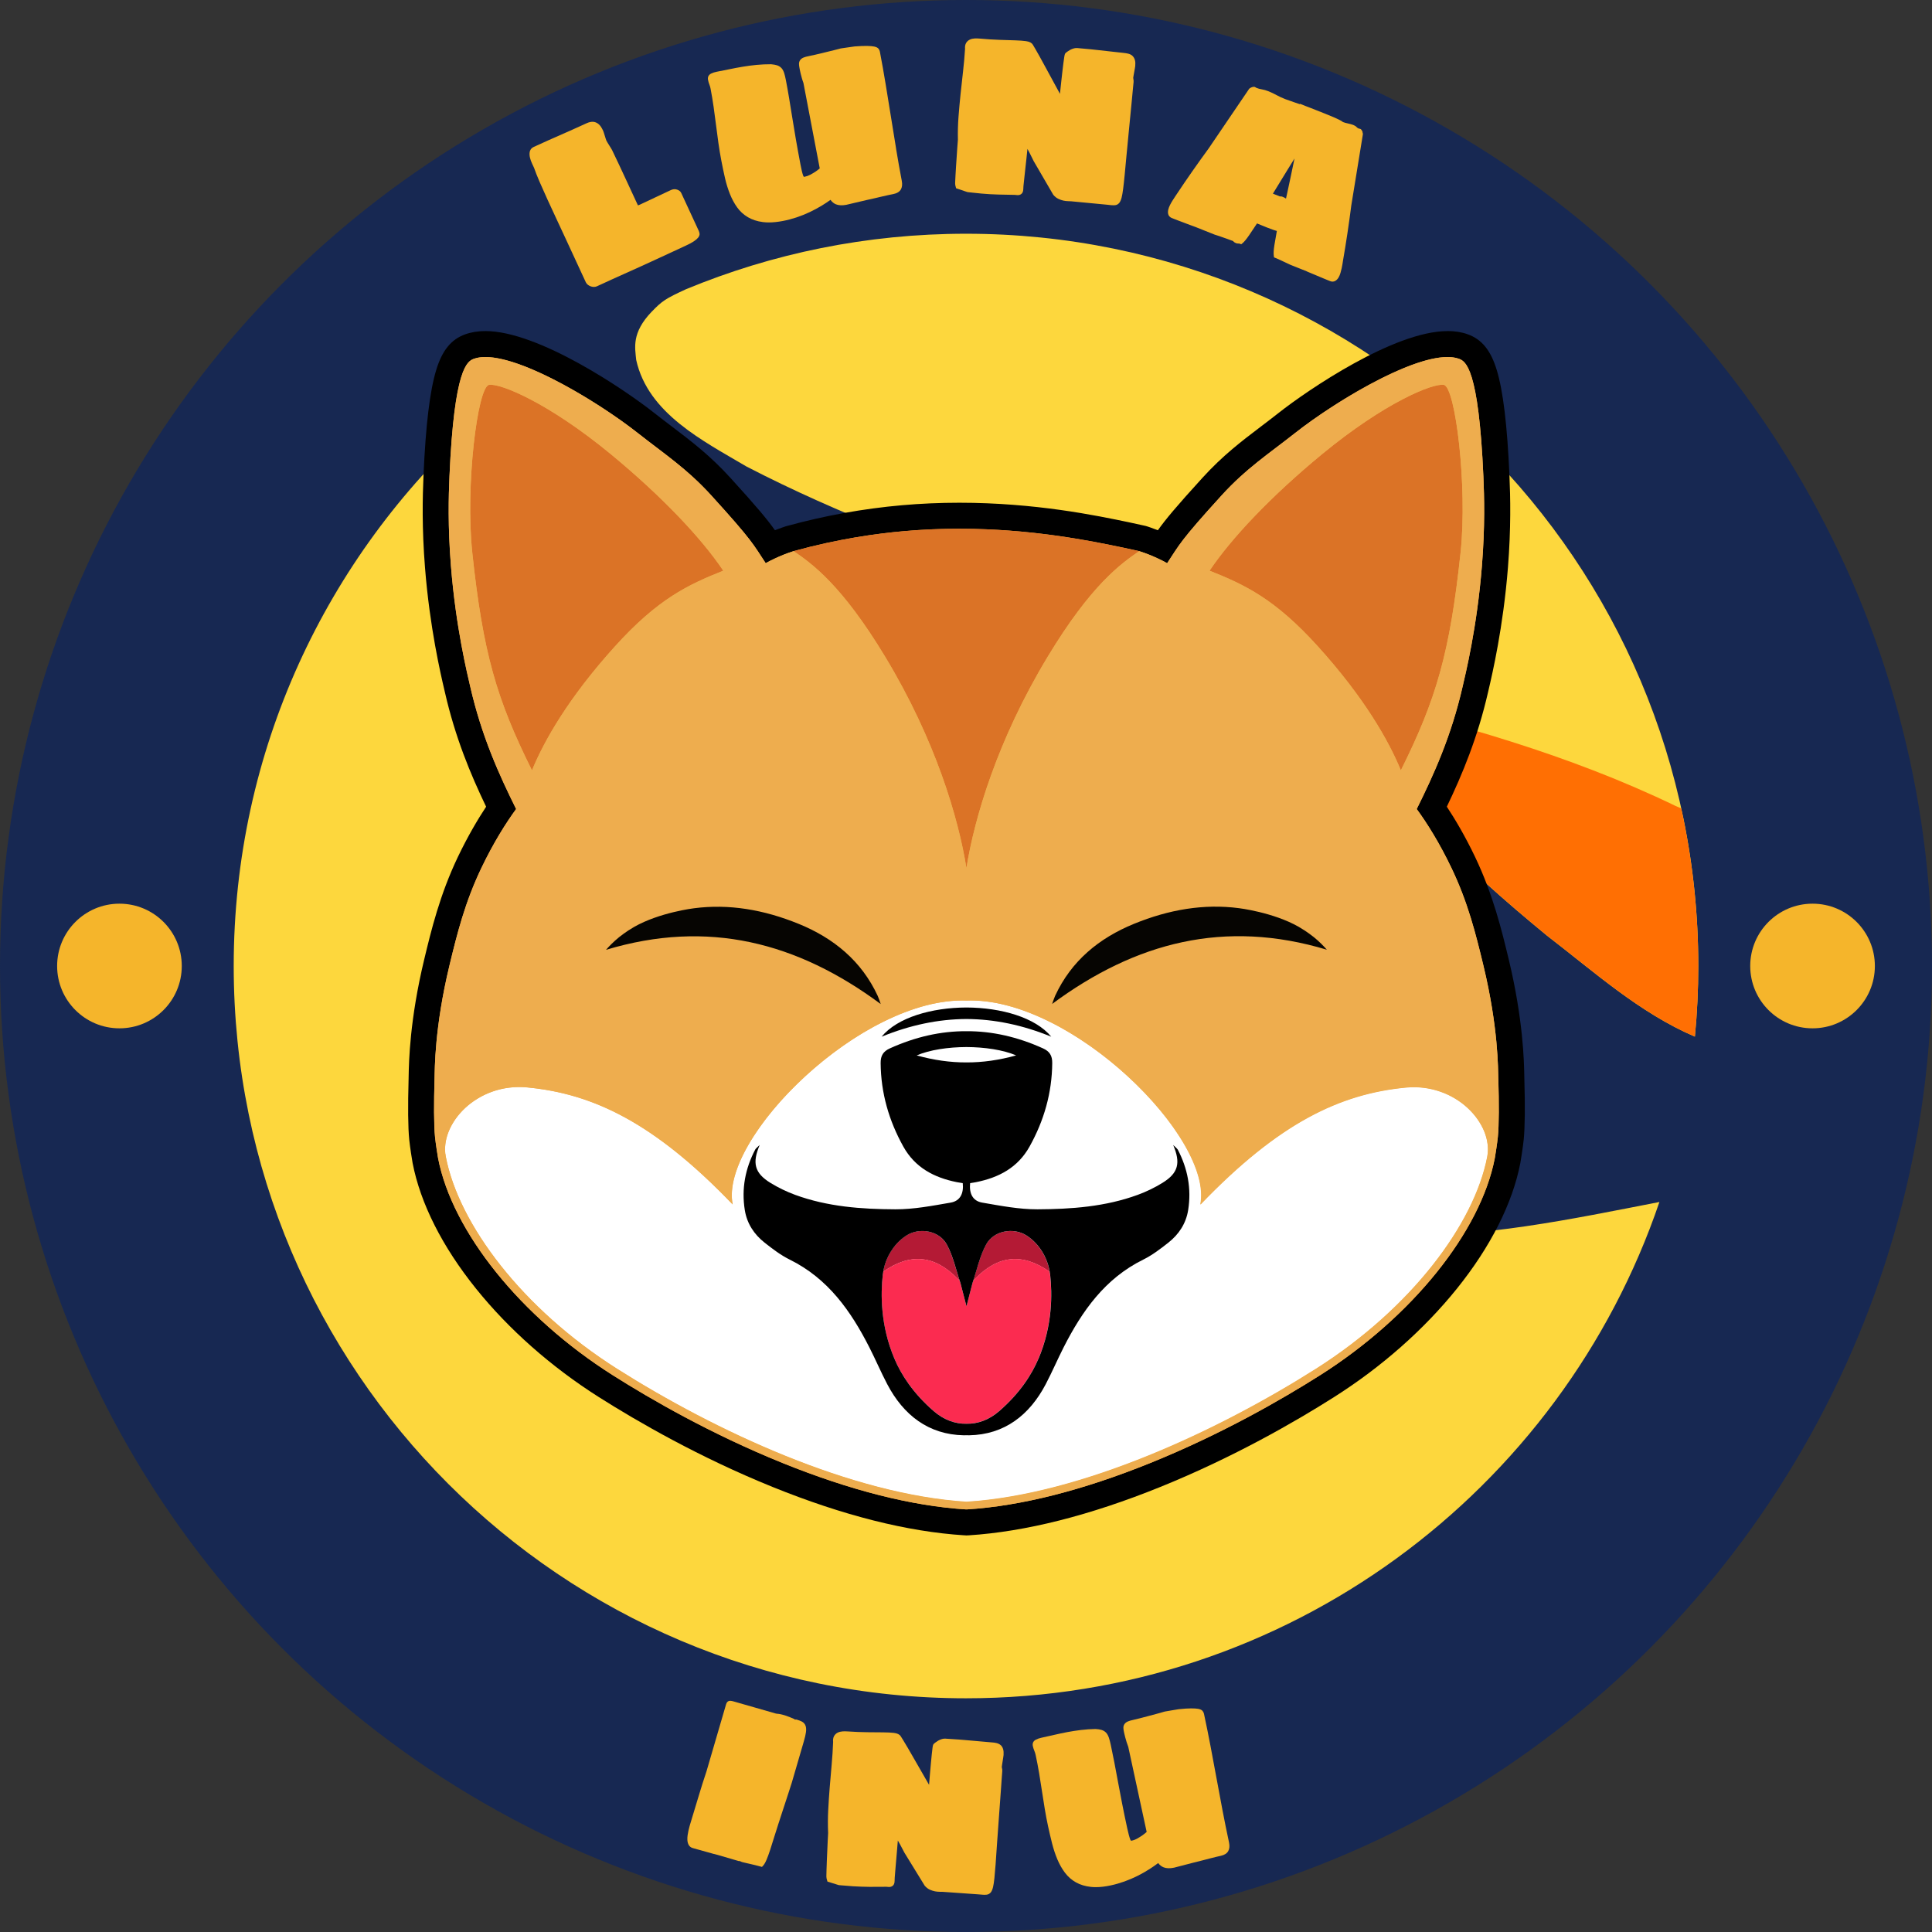 <?xml version="1.0" encoding="UTF-8"?>
<svg id="Layer_2" data-name="Layer 2" xmlns="http://www.w3.org/2000/svg" viewBox="0 0 744 744">
  <rect x="0" y="0" width="744" height="744" fill="#333333" stroke="none"/>
  <defs>
    <style>
      .cls-1 {
        fill: #fb2b50;
      }

      .cls-1, .cls-2, .cls-3, .cls-4, .cls-5, .cls-6, .cls-7, .cls-8, .cls-9, .cls-10, .cls-11 {
        stroke-width: 0px;
      }

      .cls-3 {
        fill: #ff6f03;
      }

      .cls-4 {
        fill: #060502;
      }

      .cls-5 {
        fill: #db7326;
      }

      .cls-6 {
        fill: #eead4e;
      }

      .cls-7 {
        fill: #fff;
      }

      .cls-8 {
        fill: #172852;
      }

      .cls-9 {
        fill: #f5b52b;
      }

      .cls-10 {
        fill: #b41a35;
      }

      .cls-11 {
        fill: #fdd73d;
      }
    </style>
  </defs>
  <g id="BACKGROUND">
    <g id="CIRCLES">
      <circle id="Inner_Circle" data-name="Inner Circle" class="cls-8" cx="372" cy="372" r="372"/>
      <g id="Luna_Logo" data-name="Luna Logo">
        <g id="Luna_Yellow" data-name="Luna Yellow">
          <path id="Top" class="cls-11" d="m250.94,120.06c-7.77,8.11-6.4,13.83-5.94,18.56,4.56,20.61,25.74,31.15,42.48,41.04,71.72,37.12,151.04,55.93,226.83,82.9,15.27,40.19,48.65,70.76,81.41,97.73,18.19,13.97,35.61,29.75,56.97,38.91.86-8.95,1.31-18.01,1.31-27.19,0-155.74-126.26-282-282-282-38.2,0-74.62,7.61-107.85,21.38-7.73,3.56-9.13,4.42-13.21,8.68Z"/>
          <path id="Bottom" class="cls-11" d="m535.38,475.77c-95.51,1.57-189.38-40-255.28-107.72-54.22-55.46-87.32-128.93-97.32-205.14-56.98,51.6-92.78,126.16-92.78,209.09,0,155.74,126.26,282,282,282,123.94,0,229.21-79.96,267.03-191.12-34.22,6.65-68.57,13.97-103.65,12.89Z"/>
        </g>
        <path id="Luna_Orange" data-name="Luna Orange" class="cls-3" d="m645.25,310.36c-40.92-19.76-84.72-32.02-128.79-42.51,16.1,37.6,47.95,66.66,79.26,92.43,18.19,13.97,35.61,29.75,56.97,38.91.86-8.95,1.31-18.01,1.31-27.19,0-20.84-2.28-41.14-6.57-60.69l-2.19-.95Z"/>
      </g>
      <circle id="Right_Side_Circle" data-name="Right Side Circle" class="cls-9" cx="698" cy="372" r="24"/>
      <circle id="Left_Side_Circle" data-name="Left Side Circle" class="cls-9" cx="46" cy="372" r="24"/>
    </g>
    <g id="TEXT">
      <g id="Inu">
        <path class="cls-9" d="m308.8,662.96c-.52-.26-1.19-.52-1.99-.75l-.16-.04-.63.02-.12-.19-.28-.12c-1.16-.51-2.16-.91-2.96-1.17-.81-.27-1.46-.45-1.99-.56-.54-.11-.97-.17-1.32-.19-.2,0-.39-.04-.55-.08-2.76-.81-5.49-1.59-8.19-2.35-2.69-.76-5.4-1.53-8.13-2.33-.4-.12-.79-.2-1.15-.23-.3-.04-1.32-.03-1.72,1.34l-7.52,25.74c-1.09,3.25-2.16,6.64-3.19,10.09-1.02,3.44-2.04,6.8-3.05,10.09l-.31,1.06c-.14.49-.28,1.03-.41,1.62-.13.59-.24,1.19-.33,1.81-.1.66-.13,1.3-.09,1.89.04.67.2,1.26.46,1.78.33.63.88,1.08,1.59,1.28.32.09.98.28,1.97.55l3.12.87c1.09.31,2.08.58,2.94.82.93.26,1.31.35,1.51.38l8.42,2.46.05-.18c.25.2.56.36.95.47l.23.07s.31.08.84.2l1.78.41c.7.16,1.44.33,2.22.52.76.18,1.44.36,2.04.53l.59.17.42-.45c.46-.5.92-1.29,1.39-2.41.43-1.02.88-2.27,1.35-3.7.46-1.41.94-2.96,1.46-4.64.52-1.67,1.07-3.4,1.65-5.19v-.02c.03-.07.16-.49.42-1.26.26-.8.58-1.8.96-2.97.37-1.17.78-2.42,1.23-3.75.45-1.35.86-2.61,1.24-3.79.37-1.17.68-2.14.94-2.92l.1-.32c.19-.59.29-.9.3-.92l4.65-15.94c.44-1.49.71-2.66.83-3.56.14-1.01.1-1.82-.13-2.48-.26-.74-.75-1.31-1.45-1.66Z"/>
        <path class="cls-9" d="m385.37,672.05c-.43-.38-.97-.65-1.62-.81-.54-.13-1.18-.22-1.89-.26-.06,0-.39-.03-.99-.09-.62-.06-1.39-.12-2.3-.2-.91-.07-1.89-.16-2.95-.26-1.06-.1-2.05-.18-2.97-.26-.91-.07-1.68-.14-2.31-.2-.64-.06-1.01-.09-1.1-.09l-4.75-.31c-.6-.08-1.19-.03-1.75.13-.52.15-1,.35-1.43.6-.39.23-.74.46-1.05.7-.28.22-.49.39-.61.49-.32.28-.42.64-.55,1.65-.08.64-.18,1.48-.29,2.52-.11,1.04-.22,2.21-.34,3.51l-.35,3.97c-.12,1.35-.23,2.67-.33,3.96,0,.07-.01.15-.02.22l-5.98-10.4c-.82-1.43-1.57-2.72-2.24-3.88-.68-1.16-1.26-2.13-1.74-2.91-.48-.77-.8-1.28-.95-1.51-.45-.71-1.31-1.13-2.62-1.29-1.02-.12-2.41-.2-4.13-.21-1.69-.02-3.71-.03-6.05-.05-2.3-.02-4.94-.12-7.84-.32-.56-.04-1.14-.04-1.73,0-.67.04-1.28.19-1.84.45-.64.3-1.13.76-1.47,1.38-.33.6-.44,1.35-.35,2.25-.11,2.89-.3,5.81-.56,8.69-.26,2.93-.51,5.84-.75,8.76-.24,2.91-.43,5.86-.58,8.79-.15,2.93-.16,5.9-.03,8.82-.05.82-.11,1.81-.16,2.97l-.33,7.44c-.06,1.25-.1,2.38-.12,3.38l-.06,2.43c-.01.45-.02.88.07,1.23h-.01s.35,1.25.35,1.25l4.27,1.33.23.04c.05,0,.25.02.65.06.44.04.94.08,1.5.12.54.04,1.1.08,1.67.13.59.05,1.06.09,1.43.12,2.27.15,4.5.2,6.54.23,2.03,0,4.17-.01,6.42-.03.72.11,1.25.11,1.67,0,.56-.15.98-.49,1.22-.98.18-.37.27-.81.26-1.32,0-.32,0-.71.04-1.15.02-.3.06-.84.13-1.62.07-.79.14-1.68.22-2.69.08-1,.17-2.08.28-3.22.1-1.15.2-2.25.28-3.3.08-1.05.16-1.98.23-2.81.02-.27.04-.51.06-.73.25.41.51.86.77,1.34.37.69.72,1.35,1.05,1.98.33.62.54,1.03.68,1.31l7.81,12.71.1.13c.58.67,1.25,1.17,1.97,1.49.66.29,1.32.5,1.95.62.63.12,1.23.16,1.79.17.47,0,.86,0,1.16.02,1.63.11,3.35.23,5.17.36,1.82.13,3.5.25,5.04.36,1.53.1,2.78.19,3.77.27l.45.04h0s1.01.08,1.01.08c.25.02.48.03.7.03.3,0,.57-.02.82-.05.63-.08,1.18-.4,1.6-.94.35-.45.62-1.12.84-2.03.19-.8.35-1.91.51-3.39.15-1.41.3-3.18.47-5.41.16-2.17.34-4.84.55-8.02h0c.03-.41.09-1.33.2-2.75.11-1.42.23-3.11.36-5.06.13-1.94.28-4,.45-6.18.17-2.18.32-4.24.45-6.16.13-1.92.24-3.57.35-4.98.11-1.41.17-2.3.2-2.66.03-.41-.01-.82-.12-1.22-.06-.21-.07-.34-.06-.42.01-.2.05-.5.12-.89.07-.44.14-.9.22-1.39.07-.47.14-.92.21-1.33.08-.46.12-.78.13-.96.06-.89,0-1.62-.16-2.21-.18-.66-.5-1.2-.95-1.6Z"/>
        <path class="cls-9" d="m473.28,709.47c-.9-4.17-1.74-8.34-2.51-12.38-.78-4.11-1.54-8.21-2.3-12.3-.76-4.1-1.53-8.21-2.3-12.33-.79-4.16-1.64-8.37-2.53-12.49-.09-.4-.27-.78-.55-1.11-.33-.4-.88-.65-1.71-.8-.63-.11-1.5-.17-2.65-.17-1.17,0-2.72.09-4.83.31-.94.17-1.77.31-2.53.42-.65.11-1.26.22-1.81.31-.59.1-.94.16-1.05.18l-.1.03c-.48.16-1.28.38-2.39.68-1.12.3-2.32.62-3.58.96-1.25.34-2.44.65-3.58.94-1.12.29-1.97.49-2.53.61-.82.18-1.45.36-1.93.56-.58.25-1.03.57-1.32.97-.32.43-.48.93-.47,1.49,0,.41.07.9.19,1.48l.16.75c.09.41.21.89.36,1.46.15.56.32,1.17.52,1.81.19.63.41,1.25.65,1.86l7.08,32.75c-.5.45-1.03.87-1.57,1.26-.6.42-1.29.85-2.04,1.28-.69.39-1.43.67-2.2.83-.15.03-.3.07-.52-.49-.33-.85-.71-2.28-1.14-4.24-.78-3.59-1.43-6.75-2-9.66-.58-2.95-1.11-5.74-1.59-8.35-.48-2.62-.94-5.09-1.39-7.41-.44-2.3-.91-4.6-1.39-6.84-.24-1.11-.48-1.99-.72-2.7-.28-.81-.64-1.45-1.09-1.92-.47-.49-1.06-.84-1.76-1.05-.6-.18-1.33-.29-2.3-.35-1.88.04-3.75.16-5.56.38-1.8.22-3.59.5-5.31.82-1.69.33-3.41.69-5.09,1.08-1.65.38-3.29.75-4.9,1.1-.79.17-1.5.42-2.13.75-.95.5-1.36,1.38-1.14,2.42.15.68.35,1.32.6,1.9.2.46.36.97.48,1.52.5,2.33.96,4.7,1.35,7.05.39,2.34.76,4.66,1.1,6.96.34,2.31.7,4.6,1.08,6.85.37,2.25.8,4.51,1.28,6.72.5,2.29,1.02,4.52,1.56,6.64.56,2.17,1.24,4.22,2.03,6.08.8,1.89,1.78,3.6,2.9,5.09,1.15,1.53,2.58,2.78,4.24,3.71,1.66.93,3.62,1.52,5.83,1.75.58.06,1.18.09,1.81.09,1.75,0,3.7-.23,5.81-.69,1.73-.37,3.49-.88,5.22-1.5,1.72-.62,3.41-1.34,5.03-2.15,1.61-.81,3.18-1.7,4.67-2.65,1.15-.74,2.25-1.5,3.29-2.29.59.79,1.3,1.35,2.12,1.66,1.08.41,2.42.45,4.02.11,2.76-.71,5.35-1.38,7.75-2.01,1.03-.25,2.06-.51,3.12-.78,1.05-.27,2.03-.52,2.96-.77.92-.24,1.74-.45,2.47-.62s1.3-.3,1.7-.39c1.37-.3,2.32-.9,2.83-1.8.49-.86.59-2,.3-3.38Z"/>
      </g>
      <g id="Luna">
        <path class="cls-9" d="m269.19,89.12l-6.85-14.8c-.28-.61-.83-1.05-1.62-1.31-.77-.25-1.55-.19-2.34.17-2.21,1.02-4.32,2.02-6.32,2.97-1.99.95-3.88,1.84-5.66,2.66-.37.17-.59.25-.73.29l-4.89-10.56c-.77-1.67-1.58-3.4-2.42-5.18-.84-1.78-1.72-3.64-2.65-5.57-.01-.03-.13-.24-.37-.64-.21-.34-.44-.72-.72-1.15-.26-.4-.49-.78-.71-1.15-.2-.35-.33-.58-.4-.72-.04-.09-.11-.29-.22-.61-.12-.35-.24-.74-.36-1.15-.13-.45-.26-.86-.39-1.25-.14-.42-.24-.68-.28-.77-.55-1.2-1.12-2.04-1.75-2.56-.68-.57-1.43-.87-2.23-.89-.73-.01-1.49.16-2.32.53-.7.31-1.48.66-2.34,1.06-1.55.72-2.95,1.35-4.2,1.9l-3.84,1.69c-1.31.57-2.75,1.21-4.33,1.91-1.58.7-3.49,1.57-5.7,2.59-1.11.52-1.47,1.37-1.57,1.99-.11.69-.07,1.44.13,2.23.18.71.44,1.44.77,2.15l.79,1.7c.5,1.46,1.21,3.26,2.11,5.34.9,2.08,1.92,4.37,3.03,6.8,1.11,2.43,2.27,4.94,3.48,7.52,1.21,2.58,2.36,5.05,3.45,7.41l7.86,16.99c.17.38.45.71.81.98.31.24.66.43,1.03.57.37.14.76.21,1.15.23.06,0,.11,0,.17,0,.4,0,.76-.08,1.09-.23,2.13-.99,4.12-1.9,5.97-2.74,1.85-.84,3.67-1.66,5.46-2.46,1.8-.8,3.63-1.63,5.49-2.47s3.88-1.77,6.04-2.77l11.26-5.21c1.42-.66,2.47-1.22,3.19-1.72.76-.53,1.29-.99,1.61-1.4.44-.57.61-1.12.51-1.63-.06-.31-.13-.55-.23-.76Z"/>
        <path class="cls-9" d="m345.07,57.16c-.68-4.12-1.34-8.24-2-12.35-.66-4.11-1.33-8.24-2.01-12.38-.68-4.14-1.43-8.36-2.23-12.55-.08-.41-.25-.78-.52-1.12-.32-.4-.86-.67-1.69-.84-.64-.13-1.52-.21-2.71-.23-1.15-.02-2.73.04-4.77.19-.94.15-1.77.27-2.54.36-.65.1-1.26.19-1.82.26-.59.08-.94.14-1.05.16l-.1.03c-.49.15-1.3.36-2.4.62-1.13.27-2.33.57-3.6.88-1.26.31-2.46.6-3.6.86-1.13.26-1.98.44-2.54.55-.83.16-1.47.33-1.95.52-.59.23-1.04.55-1.34.94-.33.42-.5.92-.51,1.48,0,.41.04.9.16,1.49l.14.76c.08.41.19.9.32,1.47.14.56.29,1.17.48,1.82.18.64.38,1.27.61,1.87l6.28,32.9c-.51.44-1.05.84-1.6,1.22-.61.41-1.31.82-2.08,1.23-.7.37-1.44.63-2.21.78-.15.03-.3.06-.51-.5-.31-.86-.66-2.29-1.03-4.27-.67-3.5-1.26-6.76-1.77-9.7-.51-2.97-.97-5.76-1.39-8.38-.42-2.63-.82-5.11-1.21-7.45-.39-2.34-.8-4.65-1.23-6.87-.21-1.09-.43-2.01-.65-2.72-.26-.82-.6-1.46-1.04-1.95-.46-.5-1.04-.87-1.73-1.09-.6-.19-1.32-.32-2.29-.41-1.89,0-3.76.07-5.57.25-1.8.17-3.59.41-5.32.7-1.71.28-3.43.61-5.12.96-1.66.35-3.3.67-4.93.98-.79.15-1.52.39-2.15.7-.96.48-1.4,1.35-1.2,2.39.13.69.32,1.33.55,1.91.19.46.34.98.44,1.53.45,2.36.85,4.74,1.18,7.08.34,2.35.65,4.68.93,6.99.29,2.32.59,4.61.91,6.88.32,2.26.7,4.53,1.12,6.74.44,2.29.91,4.54,1.4,6.68.5,2.19,1.14,4.25,1.89,6.13.76,1.91,1.69,3.65,2.77,5.16,1.11,1.56,2.51,2.84,4.15,3.81,1.64.97,3.58,1.61,5.79,1.89.72.09,1.49.14,2.3.14,1.62,0,3.4-.19,5.33-.55,1.74-.33,3.51-.79,5.26-1.37,1.74-.58,3.45-1.26,5.08-2.03,1.63-.77,3.22-1.62,4.73-2.54,1.17-.71,2.29-1.45,3.34-2.21.57.8,1.27,1.38,2.07,1.71,1.07.44,2.4.51,4.02.2,2.78-.64,5.38-1.25,7.79-1.83,1.03-.23,2.08-.46,3.13-.7,1.05-.24,2.05-.48,2.98-.7.92-.22,1.75-.4,2.49-.56.74-.15,1.31-.27,1.71-.35,1.37-.26,2.34-.85,2.88-1.73.52-.85.64-1.99.38-3.37-.79-4.16-1.54-8.35-2.21-12.44Z"/>
        <path class="cls-9" d="m436.12,21.52c-.42-.39-.96-.67-1.6-.84-.54-.14-1.17-.24-1.88-.31-.06,0-.39-.04-1-.11-.62-.07-1.39-.15-2.3-.25-.9-.1-1.88-.2-2.94-.33-1.06-.12-2.05-.23-2.96-.33-.91-.1-1.67-.18-2.31-.25-.65-.07-1.01-.11-1.09-.12l-4.74-.43c-.59-.09-1.19-.06-1.75.09-.52.13-1.01.33-1.45.57-.4.22-.76.45-1.06.67-.29.21-.5.38-.62.48-.33.27-.43.63-.59,1.63-.1.64-.22,1.48-.35,2.52-.14,1.04-.28,2.2-.42,3.5l-.44,3.96c-.15,1.35-.29,2.67-.42,3.95,0,.07-.01.15-.02.22l-5.73-10.54c-.79-1.45-1.5-2.76-2.15-3.93-.65-1.18-1.21-2.16-1.67-2.94-.46-.79-.77-1.3-.91-1.53-.43-.72-1.28-1.16-2.59-1.35-1.02-.15-2.41-.25-4.13-.31l-6.05-.19c-2.3-.07-4.93-.24-7.83-.5-.56-.05-1.13-.06-1.73-.04-.67.03-1.29.16-1.85.41-.64.28-1.15.73-1.51,1.34-.34.59-.48,1.35-.4,2.25-.18,2.89-.44,5.81-.77,8.68-.33,2.92-.65,5.83-.96,8.74-.3,2.9-.57,5.85-.79,8.77-.22,2.93-.3,5.89-.23,8.81-.07.82-.15,1.81-.23,2.97l-.5,7.43c-.08,1.25-.15,2.38-.2,3.38l-.12,2.43c-.02.45-.04.88.04,1.23h-.01s.32,1.25.32,1.25l4.24,1.43.22.05s.26.03.66.08c.43.05.94.11,1.5.16.54.05,1.1.11,1.67.17.58.07,1.06.12,1.43.15,2.27.2,4.47.33,6.54.38,2.03.05,4.17.09,6.41.13.72.12,1.25.13,1.67.03.56-.14.99-.47,1.25-.95.19-.36.29-.81.29-1.31,0-.32.02-.71.06-1.14.03-.3.08-.84.17-1.61l.29-2.69c.1-1,.22-2.07.35-3.21.13-1.14.25-2.24.36-3.29.11-1.04.21-1.98.29-2.8.03-.27.05-.51.08-.73.24.41.49.87.74,1.36.35.7.69,1.36,1,2,.31.63.51,1.04.65,1.32l7.5,12.89.1.14c.57.68,1.22,1.2,1.94,1.53.65.31,1.3.53,1.93.67.63.13,1.23.2,1.79.21.47,0,.86.02,1.16.05,1.62.15,3.34.31,5.16.49,1.82.18,3.5.34,5.03.48,1.52.14,2.78.26,3.77.36.17.02.32.03.45.05h0s1.01.11,1.01.11c.32.03.62.04.9.04.22,0,.43,0,.62-.03.63-.06,1.19-.37,1.62-.9.36-.44.65-1.1.89-2.01.2-.8.4-1.91.59-3.38.18-1.42.38-3.18.59-5.4.21-2.16.46-4.83.75-8h0c.04-.41.13-1.32.27-2.74.14-1.42.3-3.1.48-5.05.17-1.94.37-3.99.6-6.16.22-2.18.42-4.23.6-6.15.17-1.91.33-3.57.47-4.97.14-1.41.23-2.29.26-2.65.04-.41,0-.82-.09-1.22-.05-.21-.06-.35-.05-.42.02-.2.07-.5.14-.89.08-.44.17-.9.25-1.38.08-.47.17-.92.24-1.32.09-.45.14-.77.15-.96.08-.89.05-1.62-.11-2.22-.17-.67-.48-1.21-.91-1.62Z"/>
        <path class="cls-9" d="m524.73,50.79c-.16-.37-.33-.66-.53-.88l-.16-.18-.22-.09c-.21-.08-.42-.14-.6-.16-.04,0-.08-.02-.13-.04-.19-.08-.35-.19-.5-.35-.35-.39-.76-.68-1.21-.86-.8-.32-1.6-.56-2.4-.71-.59-.12-1.21-.29-1.82-.52-.25-.23-.64-.47-1.25-.78-.7-.36-1.58-.76-2.59-1.19-1.01-.43-2.11-.88-3.29-1.35l-3.3-1.31c-1.03-.41-1.93-.76-2.68-1.05-.74-.28-1.19-.45-1.34-.51l-2.18-.87.08.2c-.55-.18-1.14-.38-1.77-.6-.68-.24-1.32-.46-1.91-.67-.58-.2-1.08-.38-1.48-.52-.36-.13-.57-.21-.62-.22-1.2-.48-2.28-.98-3.22-1.5-1.02-.56-2.12-1.08-3.25-1.53-.81-.32-1.65-.56-2.49-.7-.71-.12-1.37-.3-1.97-.54-.05-.02-.09-.04-.11-.05-.15-.12-.33-.22-.55-.3l-.19-.08h-.21c-.35.01-.72.11-1.1.29-.44.21-.74.46-.9.78l-15.39,22.66c-2.07,2.82-4.2,5.8-6.33,8.85-2.12,3.03-4.17,6.04-6.09,8.94-.15.21-.36.53-.63.95-.27.42-.57.88-.89,1.38-.33.52-.65,1.07-.93,1.63-.3.6-.53,1.18-.67,1.75-.16.64-.17,1.24-.05,1.76.16.69.64,1.23,1.35,1.52l1.08.43c.52.21,1.11.44,1.78.69l4.1,1.54c.63.23,1.14.43,1.55.57.38.14.6.22.65.24l7.38,2.94c.43.14.82.26,1.16.37.33.1.7.23,1.12.38.44.16.88.31,1.33.46,1.02.35,2.19.77,3.5,1.26.23.33.58.59,1.04.77l.23.09c.19.08.4.1.89.11.26,0,.38.04.42.06l.54.22.46-.37c.7-.56,1.55-1.6,2.62-3.16.88-1.3,1.89-2.8,3.01-4.5.49.2,1,.41,1.53.63.82.34,1.63.67,2.44.99.81.32,1.61.62,2.38.88.45.15.88.29,1.29.4-.37,2.02-.69,3.83-.94,5.41-.3,1.92-.38,3.29-.23,4.2l.09.56.52.21c.5.2,1.07.45,1.72.75.66.31,1.29.6,1.88.88l1.51.71c.45.21.68.32.71.33l.23.09c.06.03.13.05.19.06v.02s5.77,2.3,5.77,2.3c.19.12.44.22.77.35.41.16.91.37,1.51.63l4.02,1.69c.67.28,1.26.53,1.78.73l1.04.41c.3.12.6.18.89.18.39,0,.77-.11,1.12-.33.48-.3.89-.74,1.22-1.32.29-.5.53-1.08.71-1.73.18-.6.33-1.19.46-1.8.13-.6.23-1.15.31-1.66l.17-1.1c.6-3.43,1.18-7.03,1.73-10.68.55-3.67,1.05-7.3,1.49-10.74l4.41-27.07c.1-.36.05-.76-.15-1.22Zm-26.22,10.23l-.79,3.78c-.32,1.51-.64,3.05-.97,4.62-.33,1.56-.65,3.09-.98,4.58l-.54,2.47c-.38-.26-.81-.49-1.3-.68l-.16-.06c-.18-.07-.38-.1-.67-.1-.08,0-.16,0-.23.01l-2.68-1.07c.46-.75.96-1.57,1.5-2.45.8-1.3,1.61-2.63,2.43-3.97.82-1.34,1.62-2.65,2.42-3.94l1.97-3.18Z"/>
      </g>
    </g>
  </g>
  <g id="FACE">
    <g id="Components">
      <g id="Backing">
        <path class="cls-6" d="m371.67,586.26c-21.32-1.34-45.62-7.48-72.23-18.25-27.83-11.26-51.34-24.82-66.16-34.22-36.5-23.13-63.77-57.22-69.48-86.85-.19-.98-.98-6.05-1.23-8.57-.45-4.51-.53-12.26-.22-23.03,0-.28.01-.63.02-1.04.1-5.19.39-20.96,5.86-43.71,3.32-13.8,6.36-25.39,12.63-38.49,4.39-9.17,8.76-16.21,12.09-21.03-6.32-12.93-12.6-27.45-16.74-45.56l-.27-1.17c-1.36-5.81-5.49-23.48-7.28-46.07-1.2-15.12-.93-26.68-.57-35.06,1.86-42.38,7.09-47.72,12.74-49.76,1.78-.64,3.83-.97,6.08-.97,16.98,0,46.97,18.65,61.88,30.41,2.32,1.83,4.59,3.55,6.79,5.22,7.44,5.65,14.46,10.98,21.99,19.26,13.2,14.5,15.88,18.19,19.02,23.01,1.95-.9,4.59-2.01,7.45-2.9l.24-.07c14.34-3.94,28.98-6.59,43.52-7.87,7.09-.62,14.37-.94,21.64-.94,28.76,0,51.91,4.83,64.34,7.43,2.54.53,4.63,1,6.03,1.32l.17.04.29.09c2.86.9,5.5,2.01,7.45,2.9,3.15-4.82,5.83-8.51,19.03-23.01,7.53-8.27,14.56-13.61,21.99-19.25,2.2-1.67,4.47-3.39,6.79-5.22,14.91-11.76,44.89-30.41,61.88-30.41,2.26,0,4.3.33,6.08.97,5.87,2.12,10.88,7.33,12.74,49.76.37,8.38.63,19.94-.57,35.06-1.79,22.59-5.92,40.26-7.28,46.07l-.27,1.18c-4.14,18.11-10.41,32.63-16.74,45.56,3.33,4.81,7.71,11.86,12.09,21.03,6.27,13.1,9.31,24.69,12.63,38.49,5.47,22.74,5.77,38.52,5.86,43.7,0,.42.01.77.02,1.05.31,10.78.24,18.53-.22,23.03-.25,2.51-1.04,7.59-1.23,8.57-5.71,29.63-32.98,63.72-69.48,86.85-14.82,9.39-38.33,22.95-66.16,34.22-26.61,10.77-50.91,16.91-72.23,18.25l-.5.03-.5-.03Z"/>
        <path class="cls-2" d="m557.41,137.49c1.64,0,3.12.21,4.39.67,2.56.92,7.61,3.44,9.44,45.28.34,7.8.66,19.2-.56,34.44-1.9,23.95-6.41,41.98-7.44,46.53-4.39,19.19-11.19,34.11-17.67,47.14,3.91,5.34,8.74,13,13.39,22.72,6.31,13.19,9.34,25.3,12.28,37.5,5.8,24.08,5.64,39.95,5.75,43.72.26,9.11.28,17.64-.19,22.39-.24,2.41-1.01,7.33-1.17,8.12-5.46,28.34-31.86,61.14-67.25,83.57-14.65,9.28-37.88,22.68-65.36,33.8-26.11,10.56-49.88,16.59-70.67,17.89h-.19s-.19,0-.19,0c-20.78-1.31-44.56-7.33-70.67-17.89-27.48-11.12-50.71-24.52-65.36-33.8-35.39-22.43-61.79-55.23-67.25-83.57-.15-.79-.93-5.76-1.17-8.12-.48-4.74-.46-13.28-.19-22.39.11-3.77-.05-19.64,5.75-43.72,2.94-12.2,5.96-24.31,12.28-37.5,4.65-9.72,9.48-17.38,13.39-22.72-6.47-13.03-13.28-27.94-17.67-47.14-1.04-4.54-5.54-22.58-7.44-46.53-1.21-15.25-.9-26.64-.56-34.44,1.83-41.83,6.88-44.35,9.44-45.28,1.27-.46,2.74-.67,4.39-.67,14.93,0,43.87,17.58,58.78,29.34,10.1,7.96,18.76,13.57,28.18,23.92,16.08,17.67,16.18,18.88,20.99,26.14.12-.06.41-.23.89-.5,0,0,4.53-2.48,9.79-4.13.02,0,.05-.01.07-.02,17.18-4.72,31.85-6.76,42.63-7.7,7.34-.64,14.42-.92,21.2-.92,27.55,0,49.99,4.54,63.32,7.33,2.5.52,4.56.98,5.94,1.3.02,0,.05.01.07.02,5.26,1.65,9.79,4.13,9.79,4.13.49.27.78.44.89.5,4.81-7.26,4.9-8.47,20.99-26.14,9.42-10.34,18.08-15.95,28.18-23.92,14.91-11.76,43.85-29.34,58.78-29.34m0-10c-20.55,0-53.87,22.73-64.97,31.48-2.28,1.8-4.54,3.51-6.71,5.16-7.63,5.79-14.83,11.26-22.67,19.87-10.18,11.18-14.19,16-17.16,20.18-2.3-.89-4.08-1.47-4.12-1.48l-.09-.03h-.05s-.31-.11-.31-.11l-.4-.09c-2.02-.46-4.07-.91-6.12-1.34-12.61-2.63-36.08-7.54-65.36-7.54-7.41,0-14.84.32-22.08.96-14.84,1.3-29.78,4-44.41,8.02l-.18.05-.14.04-.09.03s-1.82.59-4.12,1.48c-2.97-4.18-6.98-9-17.16-20.18-7.84-8.61-15.04-14.08-22.67-19.87-2.18-1.65-4.43-3.36-6.71-5.16-11.1-8.76-44.42-31.48-64.97-31.48-2.84,0-5.46.43-7.78,1.26-5.42,1.96-8.87,6.21-11.17,13.8-2.44,8.03-4.03,21.26-4.87,40.44-.37,8.52-.65,20.28.58,35.67,1.82,22.96,6.02,40.91,7.4,46.81.11.45.2.84.27,1.16,3.97,17.38,9.83,31.48,15.86,44.03-3.18,4.82-7.01,11.27-10.85,19.28-6.99,14.61-10.31,28.4-12.98,39.48-5.6,23.27-5.9,39.46-6,44.78,0,.4-.01.73-.02.99-.31,10.99-.23,18.95.24,23.67.28,2.75,1.1,8.02,1.3,9.02,2.99,15.5,11.43,32.23,24.43,48.38,12.65,15.73,29.01,30.16,47.29,41.75,15,9.5,38.79,23.23,66.96,34.63,27.11,10.97,51.93,17.23,73.79,18.6h.19s.63.05.63.05l.63-.04h.19c21.85-1.39,46.68-7.65,73.79-18.62,28.18-11.4,51.97-25.12,66.96-34.63,18.28-11.58,34.63-26.02,47.29-41.75,12.99-16.15,21.44-32.88,24.43-48.38.2-1.02,1.01-6.22,1.3-9.02.47-4.72.56-12.69.24-23.67,0-.27-.01-.6-.02-.99-.1-5.32-.4-21.51-6-44.78-2.67-11.08-5.99-24.87-12.98-39.48-3.83-8.01-7.67-14.46-10.85-19.28,6.02-12.55,11.88-26.65,15.86-44.03.07-.32.16-.7.27-1.16,1.38-5.9,5.57-23.85,7.4-46.81,1.22-15.39.95-27.15.58-35.67-.84-19.18-2.43-32.41-4.87-40.44-2.3-7.59-5.75-11.85-11.17-13.8-2.32-.84-4.94-1.26-7.78-1.26h0Z"/>
      </g>
      <g id="Face_Colours" data-name="Face Colours">
        <path id="Widows_Peak" data-name="Widows Peak" class="cls-5" d="m340.92,252.99c19.37,32.08,28.15,62.04,31.24,81.28,3.09-19.25,11.87-49.2,31.24-81.28,16.77-27.78,28.22-35.9,35.3-40.76-1.38-.31-3.44-.77-5.94-1.3-16.61-3.47-47.35-9.67-84.52-6.41-10.78.95-25.45,2.98-42.63,7.7,7.08,4.86,18.53,12.98,35.3,40.76Z"/>
        <path id="Right_Ear" data-name="Right Ear" class="cls-5" d="m465.79,219.77c13.67,5.44,25.19,10.88,41.78,29.22,17.78,19.67,27.21,36.22,31.89,47.67,13.67-27.44,18.89-45.33,23-83.89,2.72-25.48-2-63.78-6.44-64.56-4.27-.75-22.89,6.89-46.89,26.67-19.71,16.24-35,32.44-43.33,44.89Z"/>
        <path id="Left_Ear" data-name="Left Ear" class="cls-5" d="m181.87,212.77c4.11,38.56,9.33,56.44,23,83.89,4.68-11.45,14.11-28,31.89-47.67,16.58-18.35,28.11-23.78,41.78-29.22-8.33-12.44-23.63-28.65-43.33-44.89-24-19.78-42.62-27.41-46.89-26.67-4.44.78-9.16,39.08-6.44,64.56Z"/>
        <g id="Cheaks">
          <path class="cls-7" d="m541.24,418.77c-25.22,2.44-48.71,13.45-79.04,45.06,5.14-25.47-49.61-79.98-90.03-78.54h0s0,0,0,0c0,0,0,0,0,0h0c-40.41-1.44-95.16,53.07-90.03,78.54-30.33-31.61-53.82-42.61-79.04-45.06-19.4-1.88-33.89,13.98-31.44,26.67,5,25.96,29.4,58.47,65.91,81.61,37.8,23.96,90.35,48.45,134.61,51.24,44.27-2.79,96.81-27.28,134.61-51.24,36.51-23.13,60.91-55.64,65.91-81.61,2.44-12.69-12.05-28.55-31.44-26.67Z"/>
        </g>
        <g id="Face">
          <path class="cls-6" d="m576.99,415.49c-.11-3.77.05-19.64-5.75-43.72-2.94-12.2-5.96-24.31-12.28-37.5-4.65-9.72-9.48-17.38-13.39-22.72,6.47-13.03,13.28-27.94,17.67-47.14,1.04-4.54,5.54-22.58,7.44-46.53,1.21-15.25.9-26.64.56-34.44-1.83-41.83-6.88-44.35-9.44-45.28-12.78-4.61-46.61,15.61-63.17,28.67-10.1,7.96-18.76,13.57-28.18,23.92-16.08,17.67-16.18,18.88-20.99,26.14-.12-.06-.41-.23-.89-.5,0,0-4.53-2.48-9.79-4.13-.02,0-.05-.01-.07-.02-7.08,4.86-18.53,12.98-35.3,40.76-19.37,32.08-28.15,62.04-31.24,81.28-3.09-19.25-11.87-49.2-31.24-81.28-16.77-27.78-28.22-35.9-35.3-40.76-.02,0-.05.01-.07.02-5.26,1.65-9.79,4.13-9.79,4.13-.49.27-.78.44-.89.5-4.81-7.26-4.9-8.47-20.99-26.14-9.42-10.34-18.08-15.95-28.18-23.92-16.56-13.06-50.39-33.28-63.17-28.67-2.56.92-7.61,3.44-9.44,45.28-.34,7.8-.66,19.2.56,34.44,1.9,23.95,6.41,41.98,7.44,46.53,4.39,19.19,11.19,34.11,17.67,47.14-3.91,5.34-8.74,13-13.39,22.72-6.31,13.19-9.34,25.3-12.28,37.5-5.8,24.08-5.64,39.95-5.75,43.72-.26,9.11-.28,17.64.19,22.39.24,2.37,1.01,7.33,1.17,8.12,5.46,28.34,31.86,61.14,67.25,83.57,14.65,9.28,37.88,22.68,65.36,33.8,26.11,10.56,49.88,16.59,70.67,17.89h.19s.19,0,.19,0c20.78-1.31,44.56-7.33,70.67-17.89,27.48-11.12,50.71-24.52,65.36-33.8,35.39-22.43,61.79-55.23,67.25-83.57.15-.79.92-5.71,1.17-8.12.48-4.74.46-13.28.19-22.39Zm-405.52,28.78c-.01-.13-.02-.26-.03-.39-.02-.26-.05-.52-.05-.79,0-.16,0-.32,0-.47,0-.24,0-.48,0-.72,0-.17.02-.34.04-.51.02-.23.03-.46.06-.69.02-.17.05-.35.07-.52.03-.23.07-.45.11-.68.03-.18.07-.36.11-.54.05-.22.1-.44.15-.67.05-.18.1-.36.15-.54.06-.22.13-.44.2-.66.06-.18.12-.36.19-.54.08-.22.16-.43.24-.65.07-.18.14-.36.22-.54.09-.22.19-.43.29-.65.08-.18.17-.35.25-.53.11-.21.22-.43.33-.64.09-.17.19-.35.29-.52.12-.21.24-.42.37-.63.1-.17.21-.34.31-.51.13-.21.28-.42.42-.63.11-.16.22-.33.34-.49.15-.21.31-.42.46-.62.12-.16.24-.31.36-.47.17-.21.34-.41.52-.62.12-.15.25-.29.37-.44.19-.21.39-.42.58-.63.12-.13.24-.27.37-.4.22-.23.46-.45.69-.67.11-.1.22-.21.33-.32.32-.29.65-.58.98-.86.03-.03.07-.06.1-.09.37-.31.75-.61,1.15-.91.1-.08.21-.15.31-.22.29-.21.59-.43.89-.63.15-.1.3-.19.45-.29.26-.17.53-.35.8-.51.17-.1.35-.2.52-.3.26-.15.52-.3.78-.45.19-.1.38-.2.57-.3.26-.13.52-.27.78-.4.2-.1.4-.19.61-.28.26-.12.53-.24.79-.35.21-.09.43-.17.64-.26.27-.11.54-.21.81-.31.22-.08.44-.15.67-.23.27-.09.55-.18.83-.27.23-.07.46-.14.69-.2.28-.08.56-.15.85-.22.24-.06.47-.11.71-.17.29-.06.58-.12.87-.18.24-.05.48-.09.73-.13.29-.05.59-.09.89-.13.25-.03.49-.07.74-.1.3-.03.61-.06.91-.09.25-.02.5-.04.76-.06.31-.02.62-.03.94-.04.25,0,.51-.02.76-.02.37,0,.74,0,1.11.02.18,0,.37,0,.55.01.56.03,1.13.06,1.7.12,2.36.23,4.71.53,7.06.92,12.49,2.08,24.74,6.58,37.83,15,.82.53,1.64,1.07,2.47,1.63,7.43,5.02,15.14,11.31,23.33,19.15,2.73,2.61,5.51,5.39,8.36,8.36-.08-.4-.14-.8-.2-1.21-.02-.14-.02-.28-.04-.42-.03-.27-.06-.55-.07-.82,0-.17,0-.34-.01-.51,0-.26-.02-.51-.02-.77,0-.18.02-.37.02-.55,0-.26.01-.51.03-.77.01-.19.04-.39.06-.59.02-.25.04-.51.08-.77.03-.2.06-.41.09-.62.04-.26.07-.51.12-.77.04-.21.09-.43.13-.64.05-.26.1-.52.16-.78.05-.22.11-.44.16-.66.07-.26.13-.52.2-.79.06-.22.13-.44.2-.67.08-.27.15-.54.24-.81.07-.22.15-.45.23-.67.09-.28.18-.55.28-.83.08-.23.17-.46.26-.68.11-.28.21-.56.32-.84.09-.23.19-.47.29-.7.12-.28.23-.56.35-.84.1-.24.21-.47.32-.71.13-.28.26-.57.39-.85.11-.24.23-.47.35-.71.14-.29.28-.58.43-.87.12-.24.25-.48.38-.72.15-.29.31-.59.47-.88.13-.24.26-.47.4-.71.17-.3.33-.6.51-.9.14-.24.28-.48.42-.72.18-.3.36-.6.54-.9.15-.24.3-.48.45-.72.19-.3.38-.61.58-.91.15-.24.31-.48.47-.72.2-.31.4-.62.61-.92.16-.24.32-.47.49-.71.21-.31.43-.62.65-.94.17-.24.34-.47.51-.71.22-.31.45-.62.68-.94.17-.24.35-.47.53-.71.24-.31.47-.63.71-.94.18-.23.36-.47.55-.7.25-.32.49-.63.74-.95.19-.23.38-.47.57-.7.26-.32.51-.63.78-.95.19-.23.39-.46.58-.69.27-.32.53-.63.8-.95.2-.23.4-.46.6-.69.28-.32.55-.63.83-.95.2-.23.41-.45.61-.68.29-.32.57-.64.87-.95.21-.22.41-.45.62-.67.3-.32.59-.64.9-.95.21-.22.42-.44.64-.66.3-.32.61-.63.92-.95.21-.22.43-.44.65-.65.31-.31.63-.63.95-.94.22-.22.44-.43.66-.65.32-.31.64-.62.97-.94.22-.21.45-.43.68-.64.33-.31.66-.62.99-.92.23-.21.46-.43.69-.64.33-.3.67-.61,1.01-.91.23-.21.46-.41.7-.62.34-.3.69-.6,1.03-.9.23-.2.47-.41.71-.61.35-.3.7-.6,1.05-.89.24-.2.48-.4.72-.6.36-.29.71-.59,1.07-.88.24-.2.48-.39.72-.58.36-.29.73-.58,1.09-.87.24-.19.49-.38.74-.57.37-.28.73-.56,1.1-.84.25-.19.5-.38.75-.57.37-.28.74-.55,1.11-.82.25-.18.5-.37.76-.55.38-.27.75-.54,1.13-.81.25-.18.51-.36.77-.54.38-.26.76-.52,1.13-.78.26-.18.52-.35.78-.53.38-.26.76-.51,1.15-.76.26-.17.52-.34.78-.51.39-.25.77-.5,1.16-.74.26-.17.52-.33.79-.49.39-.24.77-.48,1.16-.71.27-.16.53-.32.8-.48.39-.23.78-.46,1.17-.68.27-.16.54-.31.81-.46.39-.22.78-.44,1.17-.66.27-.15.54-.3.82-.45.39-.21.78-.42,1.17-.62.28-.15.55-.29.83-.43.39-.2.78-.4,1.17-.59.28-.14.55-.28.83-.41.39-.19.78-.38,1.17-.56.28-.13.56-.27.84-.39.39-.18.78-.36,1.17-.53.28-.13.56-.25.85-.38.39-.17.78-.33,1.16-.5.28-.12.57-.24.85-.35.39-.16.77-.31,1.16-.46.29-.11.57-.23.86-.33.38-.15.76-.28,1.15-.42.29-.11.58-.21.87-.31.38-.13.76-.26,1.14-.39.29-.1.58-.19.87-.29.38-.12.75-.24,1.13-.35.29-.09.58-.18.88-.26.37-.11.75-.21,1.12-.31.29-.08.59-.16.88-.24.37-.1.74-.18,1.11-.27.3-.07.59-.14.89-.21.36-.08.73-.16,1.09-.23.3-.06.6-.13.89-.18.36-.07.72-.13,1.07-.19.3-.05.6-.11.9-.15.35-.06.71-.1,1.06-.15.3-.04.6-.09.9-.12.35-.04.7-.08,1.04-.11.3-.03.6-.06.9-.09.34-.03.68-.05,1.03-.07.3-.02.61-.04.91-.05.33-.01.67-.02,1-.03.31,0,.61-.02.92-.02.59,0,1.17,0,1.75.02h0s0,0,0,0c0,0,0,0,0,0h0c.58-.02,1.16-.03,1.75-.02.31,0,.63.01.94.02.32,0,.64.01.96.03.33.01.66.04.98.06.31.02.62.04.94.06.34.03.68.07,1.02.1.3.03.61.06.91.1.35.04.71.09,1.06.14.3.04.59.08.89.13.37.06.73.12,1.1.19.29.05.57.1.86.15.38.07.76.15,1.14.23.28.06.56.11.83.18.39.09.78.18,1.17.28.27.07.54.13.82.2.4.1.79.21,1.19.32.27.07.53.14.8.22.41.12.81.24,1.22.37.26.08.52.16.78.24.41.13.83.27,1.24.41.25.08.5.17.75.26.42.15.84.3,1.27.46.25.09.49.18.74.27.43.16.85.33,1.28.5.24.1.48.19.72.29.43.18.87.36,1.3.54.23.1.46.2.7.3.44.19.88.39,1.32.59.23.1.46.2.68.31.44.2.89.41,1.33.63.22.11.44.21.67.32.45.22.89.44,1.34.66.22.11.44.22.65.33.45.23.9.47,1.34.7.21.11.43.23.64.34.45.24.9.49,1.35.74.21.12.41.23.62.35.45.26.9.52,1.35.78.2.12.41.24.61.36.45.27.9.54,1.35.81.2.12.4.24.6.37.45.28.9.56,1.35.84.2.12.39.25.59.38.45.29.9.58,1.34.88.19.13.38.25.57.38.45.3.9.6,1.34.91.19.13.38.26.57.39.44.31.89.62,1.33.93.19.13.38.27.56.4.44.32.88.63,1.31.96.18.14.37.27.55.41.44.32.87.65,1.3.98.18.14.36.28.54.42.43.33.86.67,1.29,1,.18.14.36.28.53.42.42.34.85.68,1.27,1.02.18.15.36.29.53.44.42.34.83.69,1.24,1.04.18.15.35.3.53.45.41.35.82.7,1.22,1.05.17.15.35.3.52.46.4.35.8.71,1.2,1.06.17.15.34.31.51.46.39.36.79.72,1.17,1.08.17.16.34.32.51.48.38.36.76.71,1.14,1.07.17.17.35.33.52.5.37.36.74.72,1.1,1.08.17.17.34.34.51.51.36.36.72.72,1.07,1.08.17.17.34.35.51.52.35.36.7.72,1.04,1.08.17.18.33.35.5.53.34.36.67.72,1,1.08.17.18.34.37.5.55.32.36.64.71.96,1.07.17.19.33.38.5.57.31.36.62.71.93,1.07.16.19.32.38.49.57.3.35.59.71.89,1.06.16.2.32.4.48.59.28.35.57.7.85,1.05.16.2.31.4.47.6.27.35.54.69.81,1.04.16.21.31.41.47.62.26.34.52.69.77,1.03.15.21.3.42.45.63.24.34.49.67.72,1.01.15.22.3.43.45.65.23.33.46.66.68.99.15.22.29.44.43.66.21.33.43.65.64.98.14.22.28.44.42.66.2.32.4.64.6.96.14.22.27.45.4.67.19.31.38.63.56.94.13.23.26.46.39.69.17.3.34.61.51.91.13.23.25.47.37.7.16.3.32.6.47.89.12.24.23.47.35.71.14.29.29.58.42.87.11.24.22.47.33.71.13.28.26.57.39.85.1.24.2.47.3.71.12.28.24.56.35.83.1.24.18.48.28.72.1.27.21.53.3.8.09.24.17.49.25.73.09.26.18.51.26.77.08.24.15.48.22.73.07.25.15.5.22.75.07.24.12.48.18.72.06.24.13.48.18.72.06.24.1.48.15.72.05.23.1.46.14.69.04.24.07.48.11.72.03.22.07.45.1.67.03.24.05.48.07.73.02.21.05.42.06.63.02.25.02.49.03.74,0,.19.02.39.02.58,0,.26,0,.51-.02.76,0,.17,0,.35-.01.52-.02.28-.05.56-.07.83-.01.14-.02.28-.04.42-.05.41-.12.81-.2,1.21,30.33-31.61,53.82-42.61,79.04-45.06.57-.06,1.14-.09,1.7-.12.18,0,.36,0,.55-.01.37-.01.75-.02,1.12-.02.26,0,.51.01.76.02.31,0,.62.02.93.04.26.02.51.04.76.06.3.03.6.05.9.09.25.03.5.06.75.1.29.04.59.08.88.13.25.04.5.09.74.14.28.06.57.11.85.18.24.05.49.11.73.17.28.07.55.14.82.22.24.07.48.14.71.21.27.08.53.17.8.26.23.08.47.16.7.24.26.09.51.19.77.29.23.09.46.18.68.27.25.11.5.22.75.33.22.1.44.2.66.3.24.12.48.24.72.37.21.11.42.21.63.33.24.13.47.27.7.4.2.12.4.23.6.35.23.14.46.29.68.44.19.12.38.24.57.37.23.16.46.33.69.49.17.12.34.24.51.37.36.27.7.54,1.04.83.17.14.33.28.49.43.22.19.45.38.66.58.16.15.31.3.47.45.18.18.37.35.55.54.16.16.31.32.46.49.17.18.34.36.5.54.15.17.29.34.43.51.15.18.31.36.46.55.14.17.27.35.4.53.14.19.28.37.42.56.13.18.25.36.37.54.13.19.26.38.38.58.12.18.23.37.34.55.12.2.23.39.35.59.11.19.21.37.31.56.11.2.21.4.31.6.09.19.18.38.27.56.09.2.18.41.27.61.08.19.16.38.23.57.08.21.16.42.23.62.07.19.13.38.19.56.07.21.13.42.19.64.05.19.11.37.15.56.05.22.1.43.15.65.04.18.08.37.11.55.04.22.07.44.1.66.03.18.06.36.08.54.03.23.04.45.06.68.01.17.03.35.04.52,0,.24,0,.47,0,.71,0,.16,0,.32,0,.48,0,.26-.03.52-.05.78-.01.13-.02.26-.03.4-.04.39-.1.78-.18,1.17-5,25.96-29.4,58.47-65.91,81.61-37.8,23.96-90.35,48.45-134.61,51.24-44.27-2.79-96.81-27.28-134.61-51.24-36.51-23.13-60.91-55.64-65.91-81.61-.07-.39-.13-.78-.18-1.17ZM509.13,174.88c24-19.78,42.62-27.41,46.89-26.67,4.44.78,9.16,39.08,6.44,64.56-4.11,38.56-9.33,56.44-23,83.89-4.68-11.45-14.11-28-31.89-47.67-16.58-18.35-28.11-23.78-41.78-29.22,8.33-12.44,23.63-28.65,43.33-44.89Zm-327.26,37.89c-2.72-25.48,2-63.78,6.44-64.56,4.27-.75,22.89,6.89,46.89,26.67,19.71,16.24,35,32.44,43.33,44.89-13.67,5.44-25.19,10.88-41.78,29.22-17.78,19.67-27.21,36.22-31.89,47.67-13.67-27.44-18.89-45.33-23-83.89Z"/>
        </g>
      </g>
      <g id="Mouth_Nose" data-name="Mouth &amp;amp; Nose">
        <g id="Tongue_Shadow" data-name="Tongue Shadow">
          <path id="Right_Shadow" data-name="Right Shadow" class="cls-10" d="m404.22,489.76c.03.19.06.38.09.56-.29-2-1-5.02-2.92-8.18-1.26-2.06-3.19-4.49-6.12-6.36-5.04-3.22-12.57-1.88-15.49,3.39-2.36,4.26-3.45,9.22-4.99,13.94.24-.2.47-.4.68-.61,8.9-9.19,18.35-10.08,28.74-2.74Z"/>
          <path id="Left_Shadow" data-name="Left Shadow" class="cls-10" d="m368.85,492.49c.21.22.44.42.68.61-1.54-4.72-2.63-9.68-4.99-13.94-2.92-5.27-10.45-6.61-15.49-3.39-2.93,1.87-4.86,4.3-6.12,6.36-1.92,3.16-2.63,6.18-2.92,8.18.03-.18.06-.37.09-.56,10.39-7.34,19.84-6.45,28.74,2.74Z"/>
        </g>
        <path id="Tongue" class="cls-1" d="m375.48,492.49c-.21.22-.44.42-.68.61-.1.31-.2.62-.3.93-.78,3-1.55,6-2.33,8.99h0s0,0,0,0c0,0,0,0,0,0h0c-.78-3.01-1.55-6-2.33-9-.11-.31-.2-.62-.31-.94-.24-.2-.47-.4-.68-.61-8.9-9.19-18.35-10.08-28.74-2.74-.07.41-.13.8-.17,1.13-.8,7.33-.98,19.46,4.52,32.42,2.53,5.95,7.04,13.13,15.09,20.11,3.86,3.35,8.24,4.96,12.61,4.85,4.37.1,8.75-1.5,12.61-4.85,8.05-6.98,12.56-14.16,15.09-20.11,5.5-12.96,5.32-25.09,4.52-32.42-.04-.34-.1-.72-.17-1.13-10.39-7.34-19.84-6.45-28.74,2.74Z"/>
        <path id="Nose_Mouth" data-name="Nose &amp;amp; Mouth" class="cls-2" d="m453.47,442.62c-.14-.27-.96-1-1.19-1.23-.35-.32-.15-.12-.49-.45,2.93,6.88,2.02,10.78-4.13,14.57-2.99,1.85-6.22,3.41-9.53,4.62-12.45,4.56-25.53,5.51-38.58,5.57-7.1.03-14.25-1.37-21.3-2.58-3.81-.65-5.06-3.7-4.66-7.5.86-.14,1.58-.23,2.3-.38,8.74-1.75,16.07-5.59,20.59-13.71,5.57-10,8.63-20.64,8.73-32.14.03-2.85-.99-4.51-3.54-5.66-9.85-4.46-19.68-6.67-29.5-6.62h0s0,0,0,0h0c-9.82-.05-19.65,2.16-29.5,6.62-2.55,1.16-3.57,2.82-3.54,5.66.1,11.5,3.17,22.14,8.73,32.14,4.52,8.12,11.85,11.96,20.59,13.71.71.14,1.43.24,2.3.38.4,3.8-.85,6.84-4.66,7.5-7.05,1.21-14.2,2.61-21.3,2.58-13.06-.05-26.14-1.01-38.58-5.57-3.3-1.21-6.53-2.78-9.53-4.62-6.15-3.79-7.06-7.69-4.13-14.57-.34.33-.14.13-.49.45-.24.22-1.05.95-1.19,1.23-3.87,7.34-5.37,15.13-4.05,23.37.83,5.19,3.58,9.35,7.62,12.54,3.05,2.41,6.22,4.83,9.69,6.54,14.71,7.26,23.52,19.76,30.66,33.8,2.38,4.67,4.44,9.51,6.87,14.15,6.24,11.9,15.89,19.46,29.51,19.7.35,0,.68-.01,1.02-.02.34,0,.67.02,1.02.02,13.62-.24,23.27-7.79,29.51-19.7,2.43-4.64,4.5-9.47,6.87-14.15,7.14-14.04,15.95-26.55,30.66-33.8,3.47-1.71,6.63-4.13,9.69-6.54,4.04-3.19,6.79-7.36,7.62-12.54,1.31-8.23-.19-16.02-4.05-23.37Zm-100.46-36.19c4.98-2.14,12.2-3.2,19.15-3.22,6.95.02,14.17,1.08,19.15,3.22-6.57,1.82-12.89,2.72-19.15,2.7-6.26.02-12.59-.88-19.15-2.7Zm46.86,116.88c-2.53,5.95-7.04,13.13-15.09,20.11-3.86,3.35-8.24,4.96-12.61,4.85-4.37.1-8.75-1.5-12.61-4.85-8.05-6.98-12.56-14.16-15.09-20.11-5.5-12.96-5.32-25.09-4.52-32.42.24-1.97.89-5.29,3-8.75,1.26-2.06,3.19-4.49,6.12-6.36,5.04-3.22,12.57-1.88,15.49,3.39,2.51,4.54,3.58,9.88,5.29,14.87.78,3,1.55,6,2.33,8.99h0s0,0,0,0c0,0,0,0,0,0h0c.78-3.01,1.55-6,2.33-9,1.71-4.99,2.78-10.33,5.29-14.87,2.92-5.27,10.45-6.61,15.49-3.39,2.93,1.87,4.86,4.3,6.12,6.36,2.11,3.47,2.76,6.78,3,8.75.8,7.33.98,19.46-4.52,32.42Z"/>
        <path id="Nose_Ridge" data-name="Nose Ridge" class="cls-2" d="m404.83,399.23c-6.12-7.44-19.32-11.2-32.67-11.25h0c-13.35.05-26.55,3.81-32.67,11.25,10.96-4.48,21.8-6.76,32.67-6.82,10.87.06,21.71,2.33,32.67,6.82Z"/>
      </g>
      <g id="Eyes">
        <path id="Right_Eye" data-name="Right Eye" class="cls-4" d="m505.89,360.84s-2.62-2.13-5.77-3.93c-9.82-5.6-23.02-7.18-23.02-7.18-13.42-1.76-26.92.51-40.41,6.03-13.42,5.49-24.13,14.24-30.37,27.73-.4.87-.67,1.81-1.15,3.12,32.16-23.82,66.55-32.71,105.79-20.88-1.18-1.35-2.85-3.1-5.06-4.89Z"/>
        <path id="Left_Eye" data-name="Left Eye" class="cls-4" d="m307.63,355.8c-13.49-5.52-26.99-7.79-40.41-6.03,0,0-13.2,1.58-23.02,7.18-3.15,1.8-5.77,3.93-5.77,3.93-2.21,1.8-3.88,3.54-5.06,4.89,39.24-11.83,73.63-2.94,105.79,20.88-.48-1.32-.75-2.25-1.15-3.12-6.25-13.49-16.96-22.24-30.37-27.73Z"/>
      </g>
    </g>
  </g>
</svg>
